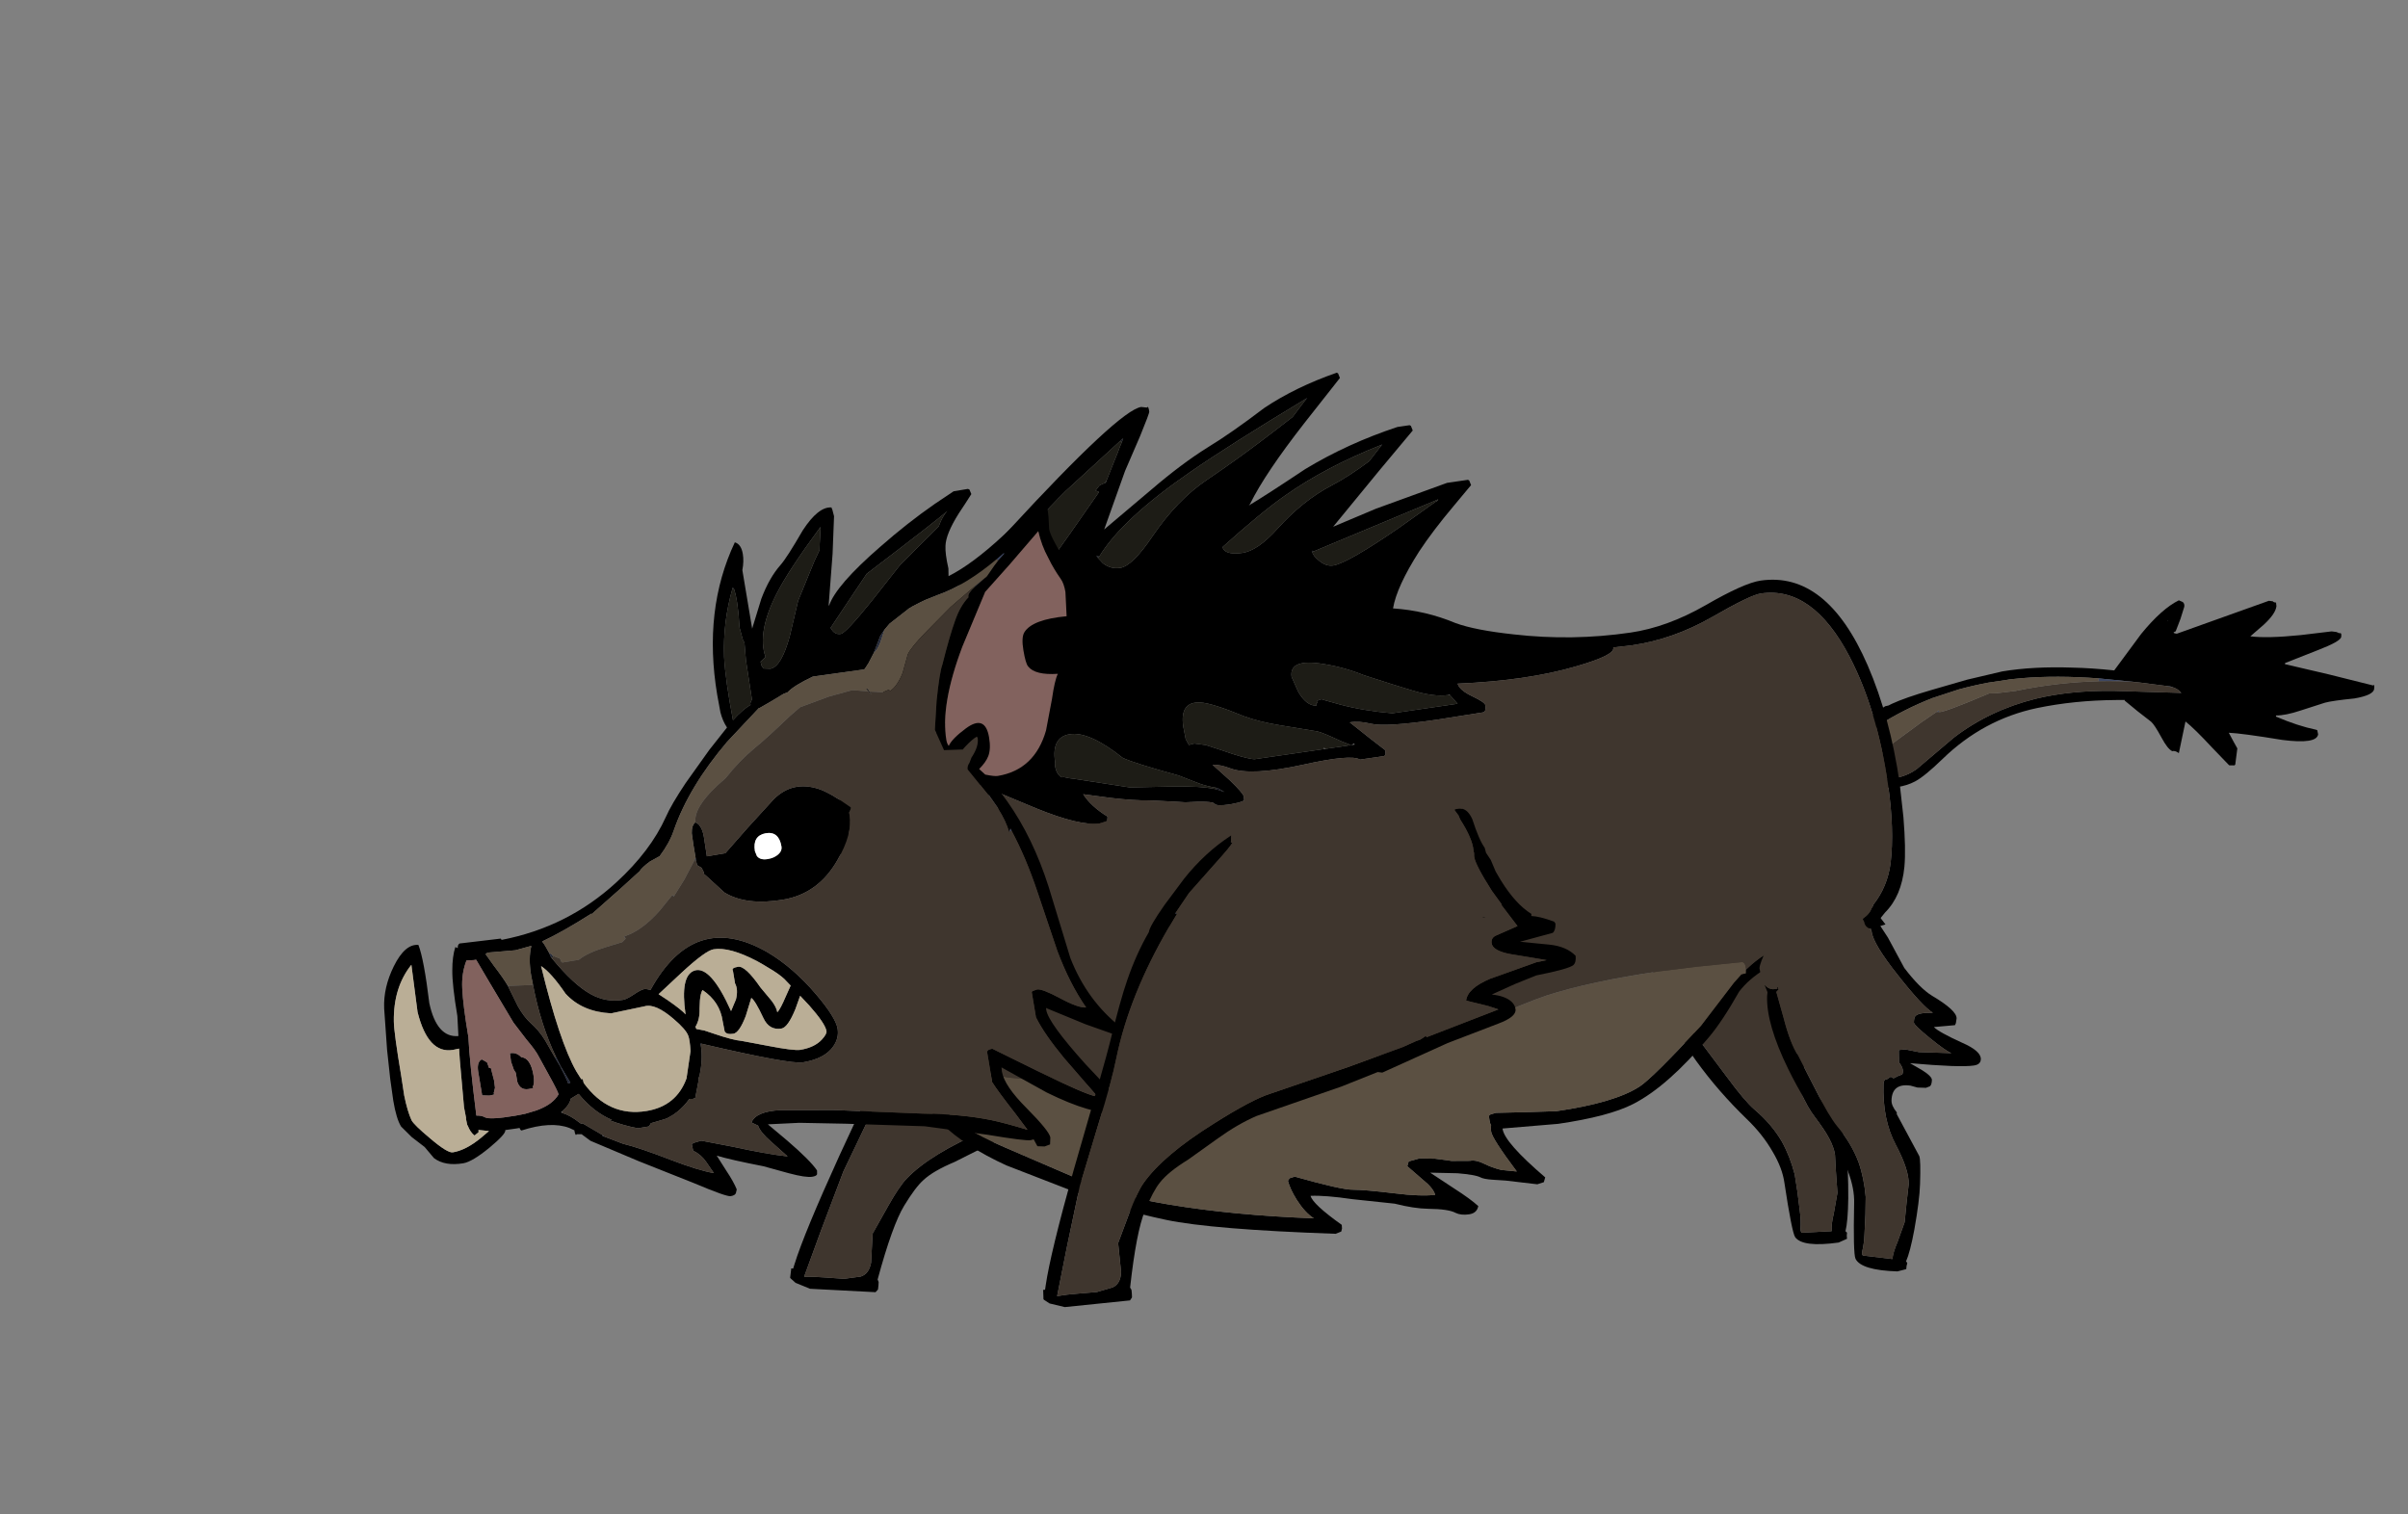 <?xml version="1.0" encoding="UTF-8" standalone="no"?>
<svg xmlns:ffdec="https://www.free-decompiler.com/flash" xmlns:xlink="http://www.w3.org/1999/xlink" ffdec:objectType="frame" height="266.5px" width="423.7px" xmlns="http://www.w3.org/2000/svg">
  <rect width="100%" height="100%" fill="#808080" stroke="none"/>
  <g transform="matrix(1.0, 0.0, 0.0, 1.0, 220.65, 223.5)">
    <use ffdec:characterId="527" height="71.7" transform="matrix(0.998, 0.052, -0.063, 1.212, -77.197, -83.8)" width="99.5" xlink:href="#shape0"/>
    <use ffdec:characterId="528" height="66.5" transform="matrix(0.99, -0.138, 0.138, 0.99, 67.949, -67.094)" width="39.5" xlink:href="#shape1"/>
    <use ffdec:characterId="529" height="92.4" transform="matrix(0.127, -0.987, 0.987, 0.127, 102.284, -85.955)" width="41.5" xlink:href="#shape2"/>
    <use ffdec:characterId="530" height="150.0" transform="matrix(1.021, -0.149, 0.144, 0.989, -84.066, -143.524)" width="181.5" xlink:href="#shape3"/>
    <use ffdec:characterId="528" height="66.5" transform="matrix(0.998, 0.032, -0.032, 0.998, 89.383, -66.966)" width="39.5" xlink:href="#shape1"/>
    <use ffdec:characterId="531" height="117.3" transform="matrix(0.985, -0.165, 0.165, 0.985, -166.364, -118.841)" width="133.6" xlink:href="#shape4"/>
    <use ffdec:characterId="527" height="71.7" transform="matrix(0.993, -0.102, 0.124, 1.206, -45.756, -79.59)" width="99.5" xlink:href="#shape0"/>
  </g>
  <defs>
    <g id="shape0" transform="matrix(1.0, 0.0, 0.0, 1.0, 42.55, 43.75)">
      <path d="M-1.25 -37.75 L-1.45 -36.7 -1.2 -36.6 Q-1.85 -35.9 -4.15 -34.2 L-9.7 -30.0 -12.4 -27.35 -12.55 -27.2 -12.2 -27.15 -13.65 -25.55 -13.9 -25.3 Q-22.0 -16.15 -25.4 -7.3 -26.7 -3.85 -29.65 1.8 L-34.15 10.7 -37.5 19.3 -40.1 26.25 Q-38.35 26.15 -36.4 26.2 L-33.05 26.25 -30.15 25.8 Q-28.7 25.35 -28.45 23.7 L-28.45 19.5 -25.95 15.35 Q-24.2 12.45 -22.95 11.25 -19.0 7.5 -9.6 3.7 -2.4 0.75 0.85 0.2 L15.0 -2.5 25.05 -4.6 27.45 -5.25 28.2 -5.4 29.25 -5.85 29.35 -5.65 42.45 -8.6 40.7 -9.25 36.95 -10.35 Q37.4 -12.1 41.55 -13.15 L49.95 -14.85 51.8 -15.0 45.6 -16.4 Q42.45 -17.15 42.45 -18.3 42.45 -19.05 43.35 -19.3 L47.3 -20.35 44.85 -23.65 44.9 -23.75 43.45 -25.8 Q40.95 -29.9 40.95 -31.05 L41.0 -31.6 40.95 -31.75 40.95 -31.95 Q40.95 -33.7 39.2 -36.55 L39.15 -36.65 38.95 -37.2 38.3 -38.1 Q39.1 -38.3 39.75 -38.1 40.75 -37.8 41.3 -36.45 42.1 -33.35 42.95 -32.15 L43.1 -31.4 43.8 -30.3 44.45 -28.55 45.2 -27.2 Q47.35 -23.55 49.95 -21.9 L49.9 -21.6 Q51.3 -21.45 53.8 -20.45 L54.0 -20.15 Q53.9 -19.15 53.35 -18.85 L47.45 -18.05 52.55 -17.2 Q55.5 -16.7 56.95 -15.2 56.95 -14.25 56.4 -13.9 55.55 -13.4 49.7 -12.95 L45.9 -12.05 42.45 -11.1 41.55 -10.85 Q43.85 -10.45 44.85 -9.55 45.45 -9.0 45.45 -8.35 45.45 -7.25 42.15 -6.55 L32.95 -4.5 20.95 -1.2 20.15 -1.35 13.55 0.2 -1.9 3.2 Q-5.35 4.1 -9.05 5.85 L-14.7 8.5 Q-18.35 9.95 -20.0 11.35 -21.35 12.45 -23.15 15.2 -25.05 18.1 -27.15 26.1 L-26.95 26.45 -26.95 26.9 -26.95 26.95 Q-26.95 27.65 -27.1 27.65 L-27.4 27.95 -38.95 27.95 -41.55 27.2 -42.45 26.6 -42.55 26.5 -42.45 25.35 -42.45 25.15 -42.2 25.15 -42.1 25.15 -41.9 24.5 Q-40.5 19.95 -35.0 8.45 -27.15 -7.5 -26.4 -9.3 -23.65 -15.65 -22.1 -18.35 -20.05 -22.0 -17.45 -24.95 -17.25 -25.75 -14.2 -28.65 L-10.35 -32.1 Q-6.2 -35.6 -1.35 -37.65 L-1.25 -37.75 M41.15 -22.1 L41.55 -22.2 41.95 -22.1 41.15 -22.1" fill="#000000" fill-rule="evenodd" stroke="none"/>
      <path d="M-1.25 -37.75 L-1.1 -38.1 Q0.45 -38.8 2.1 -39.95 L2.65 -40.35 2.75 -40.3 2.85 -40.45 Q5.85 -42.05 15.95 -43.2 L28.45 -43.75 Q34.15 -43.55 38.25 -39.45 L39.4 -38.55 39.75 -38.1 Q39.1 -38.3 38.3 -38.1 L38.95 -37.2 39.15 -36.65 39.2 -36.55 Q40.95 -33.7 40.95 -31.95 L40.95 -31.75 41.0 -31.6 40.95 -31.05 Q40.95 -29.9 43.45 -25.8 L44.9 -23.75 44.85 -23.65 47.3 -20.35 43.35 -19.3 Q42.45 -19.05 42.45 -18.3 42.45 -17.15 45.6 -16.4 L51.8 -15.0 49.95 -14.85 41.55 -13.15 Q37.4 -12.1 36.95 -10.35 L40.7 -9.25 42.45 -8.6 29.35 -5.65 29.25 -5.85 28.2 -5.4 27.45 -5.25 25.05 -4.6 15.0 -2.5 0.85 0.2 Q-2.4 0.75 -9.6 3.7 -19.0 7.5 -22.95 11.25 -24.2 12.45 -25.95 15.35 L-28.45 19.5 -28.45 23.7 Q-28.7 25.35 -30.15 25.8 L-33.05 26.25 -36.4 26.2 Q-38.35 26.15 -40.1 26.25 L-37.5 19.3 -34.15 10.7 -29.65 1.8 Q-26.7 -3.85 -25.4 -7.3 -22.0 -16.15 -13.9 -25.3 L-13.65 -25.55 -12.2 -27.15 -12.4 -27.35 -9.7 -30.0 -4.15 -34.2 Q-1.85 -35.9 -1.2 -36.6 L-1.45 -36.7 -1.25 -37.75 M41.15 -22.1 L41.95 -22.1 41.55 -22.2 41.15 -22.1" fill="#3f362e" fill-rule="evenodd" stroke="none"/>
      <path d="M-12.4 -27.35 L-12.2 -27.15 -12.55 -27.2 -12.4 -27.35" fill="#242939" fill-rule="evenodd" stroke="none"/>
    </g>
    <g id="shape1" transform="matrix(1.0, 0.0, 0.0, 1.0, 20.0, 34.0)">
      <path d="M-0.55 -31.45 L0.2 -30.7 0.35 -30.5 1.95 -28.55 1.05 -28.25 2.45 -26.25 5.5 -21.0 Q8.35 -17.5 10.55 -16.25 15.0 -13.8 15.0 -12.4 L14.9 -11.55 14.75 -11.2 11.05 -10.75 Q11.9 -9.9 16.1 -8.15 19.5 -6.8 19.5 -5.35 19.5 -4.4 18.3 -4.2 15.95 -3.75 7.05 -4.25 L9.2 -3.1 Q11.0 -2.05 11.0 -1.4 11.0 -0.6 10.7 -0.3 L10.0 0.0 8.5 0.0 7.25 -0.3 Q4.0 -0.65 4.0 2.4 4.0 3.35 5.0 4.5 L5.0 4.8 9.2 12.05 Q9.5 12.65 9.5 17.0 9.5 19.9 8.75 25.05 8.15 29.0 7.45 30.75 L7.55 30.75 7.7 31.0 Q7.55 31.45 7.55 32.05 L6.0 32.5 Q-0.4 32.5 -1.45 30.5 -1.9 29.55 -2.0 20.75 -2.0 18.15 -3.3 15.05 -4.6 11.8 -7.0 8.75 -11.3 3.25 -14.4 -2.6 -18.5 -10.35 -18.5 -15.25 L-18.45 -15.95 -18.95 -17.1 -18.95 -17.2 Q-18.35 -16.5 -17.5 -16.5 L-16.7 -16.6 -16.8 -16.75 -16.75 -17.0 -16.5 -16.5 -16.9 -16.05 -15.45 -11.45 Q-14.2 -7.15 -12.7 -4.95 L-9.35 1.1 Q-7.0 5.45 -5.45 7.25 -2.8 10.2 -1.45 13.5 -0.4 16.2 0.0 19.55 L0.05 22.65 0.0 26.0 Q0.0 27.7 -0.3 29.15 -0.4 29.85 -0.1 29.9 L5.05 30.35 Q5.15 29.1 5.85 27.35 L7.0 23.8 7.25 20.1 7.5 17.1 Q7.5 14.55 5.0 10.2 2.5 5.85 2.5 -0.4 2.5 -1.1 2.85 -1.25 L3.1 -1.3 3.8 -1.8 3.85 -1.65 4.25 -1.5 5.25 -2.05 5.25 -2.0 5.75 -2.25 Q6.1 -3.05 5.25 -4.15 L5.1 -4.35 5.0 -6.5 6.15 -6.65 8.55 -6.25 14.3 -6.25 Q13.35 -6.55 10.45 -8.75 7.5 -11.0 7.5 -11.45 7.5 -12.35 7.75 -12.6 8.35 -13.25 10.8 -13.25 8.95 -14.3 4.45 -19.65 -0.1 -25.0 -0.45 -27.2 L-0.5 -27.4 -0.5 -27.6 -0.6 -27.65 Q-1.65 -27.95 -1.8 -28.85 L-2.1 -29.4 -2.0 -29.5 Q-0.8 -30.4 -0.55 -31.45" fill="#000000" fill-rule="evenodd" stroke="none"/>
      <path d="M-18.95 -17.2 L-19.55 -18.25 -20.0 -20.1 Q-20.0 -21.05 -18.65 -23.95 -17.4 -26.6 -16.55 -27.75 L-15.75 -29.35 Q-15.2 -30.65 -14.0 -31.85 -13.0 -32.75 -11.2 -33.05 L-9.05 -33.25 -4.25 -34.0 -0.55 -33.75 -0.5 -32.05 -0.55 -31.45 Q-0.8 -30.4 -2.0 -29.5 L-2.1 -29.4 -1.8 -28.85 Q-1.65 -27.95 -0.6 -27.65 L-0.5 -27.6 -0.5 -27.4 -0.55 -27.35 -0.5 -27.2 -0.45 -27.2 Q-0.1 -25.0 4.45 -19.65 8.95 -14.3 10.8 -13.25 8.35 -13.25 7.75 -12.6 7.5 -12.35 7.5 -11.45 7.5 -11.0 10.45 -8.75 13.35 -6.55 14.3 -6.25 L8.55 -6.25 6.15 -6.65 5.0 -6.5 5.1 -4.35 5.25 -4.15 Q6.1 -3.05 5.75 -2.25 L5.25 -2.0 5.25 -2.05 4.25 -1.5 3.85 -1.65 3.8 -1.8 3.1 -1.3 2.85 -1.25 Q2.5 -1.1 2.5 -0.4 2.5 5.85 5.0 10.2 7.5 14.55 7.5 17.1 L7.25 20.1 7.0 23.8 5.85 27.35 Q5.15 29.1 5.05 30.35 L-0.1 29.9 Q-0.4 29.85 -0.3 29.15 0.0 27.7 0.0 26.0 L0.05 22.65 0.0 19.55 Q-0.4 16.2 -1.45 13.5 -2.8 10.2 -5.45 7.25 -7.0 5.45 -9.35 1.1 L-12.7 -4.95 Q-14.2 -7.15 -15.45 -11.45 L-16.9 -16.05 -16.5 -16.5 -16.75 -17.0 -16.8 -16.75 -16.7 -16.6 -17.5 -16.5 Q-18.35 -16.5 -18.95 -17.2" fill="#3f362e" fill-rule="evenodd" stroke="none"/>
    </g>
    <g id="shape2" transform="matrix(1.0, 0.0, 0.0, 1.0, 26.55, 49.9)">
      <path d="M-2.5 -6.05 Q-2.9 -13.5 -4.2 -19.55 L-4.7 -21.7 -4.8 -22.0 -5.75 -25.35 Q-6.6 -27.95 -7.6 -30.35 L-9.7 -34.75 Q-12.3 -39.5 -15.75 -43.65 L-17.55 -45.45 Q-19.5 -47.45 -21.9 -47.45 -24.5 -47.45 -24.95 -45.05 -25.25 -43.85 -24.95 -42.5 -24.95 -38.45 -22.5 -35.9 L-16.15 -30.1 Q-10.55 -24.45 -7.5 -16.65 -5.25 -10.8 -4.35 -3.15 L-3.2 8.6 -3.2 8.65 -3.2 8.8 -3.05 8.6 Q-2.55 8.05 -2.4 7.2 L-2.4 7.3 -2.3 6.7 -2.3 6.4 -2.3 6.3 -2.3 6.2 -2.3 5.75 -2.3 1.1 -2.3 0.9 -2.5 -6.05 M-14.7 -45.6 L-13.25 -44.0 -13.0 -43.8 -12.2 -42.85 -12.0 -42.3 -11.6 -41.7 Q-10.25 -39.55 -8.35 -35.2 L-5.7 -29.1 -3.45 -23.1 Q-1.85 -17.8 -1.2 -10.85 -0.85 -7.65 -0.75 -3.5 L6.25 0.4 Q11.15 3.45 13.0 6.25 L12.8 6.95 Q12.6 7.35 12.0 7.35 L9.75 6.95 7.5 6.4 7.3 6.1 Q7.1 5.9 7.1 6.65 L14.95 22.05 14.95 22.75 Q14.8 22.9 14.8 23.1 L14.8 23.35 14.15 23.5 Q12.8 23.5 10.65 21.7 L8.3 19.6 Q8.3 22.6 9.65 28.4 L11.0 33.75 11.0 34.6 10.85 35.15 10.9 35.35 Q10.85 35.55 10.25 35.55 9.45 35.55 7.4 31.75 L4.4 26.3 4.2 26.3 3.4 34.15 2.45 42.25 Q2.8 42.5 1.85 42.5 0.75 42.5 -0.25 39.25 -1.15 35.4 -1.65 34.2 L-3.6 30.05 Q-4.8 27.55 -5.0 25.9 L-5.2 25.9 Q-6.35 29.95 -6.6 33.25 L-6.65 33.45 -7.35 33.7 Q-9.15 33.7 -9.15 27.55 -8.9 20.25 -9.1 18.0 L-10.5 19.0 -11.65 19.85 -14.55 19.85 -14.7 19.7 -14.8 18.8 -12.15 15.5 Q-9.15 11.9 -8.1 10.15 L-13.8 9.7 Q-13.4 9.0 -13.6 8.5 -13.35 7.65 -11.45 6.3 -9.3 4.75 -8.9 4.1 L-7.4 1.55 -5.8 -1.0 -5.7 -0.95 -5.9 -2.5 Q-6.9 -9.85 -9.1 -16.2 -12.3 -25.35 -20.15 -31.6 -23.6 -34.35 -24.7 -35.9 -26.55 -38.5 -26.55 -42.55 -26.55 -49.2 -22.4 -49.85 -19.95 -50.25 -17.75 -48.35 L-14.7 -45.6 M9.2 4.75 L9.1 4.8 9.3 4.8 9.2 4.75" fill="#000000" fill-rule="evenodd" stroke="none"/>
      <path d="M-11.75 -33.4 L-12.0 -33.25 -12.0 -33.65 -11.75 -33.4 M-3.0 -6.0 L-2.5 -6.05 -2.3 0.9 Q-2.45 -2.4 -3.0 -6.0 M-2.3 5.75 L-2.3 6.2 -2.3 6.3 -2.3 6.4 -2.3 6.7 -2.4 7.3 -2.4 7.2 -2.3 5.75" fill="#3e4762" fill-rule="evenodd" stroke="none"/>
      <path d="M-12.15 -33.85 L-12.05 -33.75 -11.2 -32.8 -11.75 -33.4 -12.0 -33.65 -12.0 -33.25 -12.05 -33.7 -12.15 -33.85 M-3.2 8.65 L-3.2 8.6 -3.05 8.6 -3.2 8.65" fill="#242939" fill-rule="evenodd" stroke="none"/>
      <path d="M-24.95 -45.05 Q-21.55 -43.4 -18.35 -40.5 L-14.25 -36.2 -12.15 -33.85 -12.05 -33.7 -12.0 -33.25 Q-12.0 -32.45 -7.6 -24.9 L-7.45 -23.9 -7.4 -23.6 -6.55 -20.25 -6.5 -20.15 Q-4.1 -13.1 -3.0 -6.0 -2.45 -2.4 -2.3 0.9 L-2.3 1.1 -2.3 5.75 -2.4 7.2 Q-2.55 8.05 -3.05 8.6 L-3.2 8.6 -4.35 -3.15 Q-5.25 -10.8 -7.5 -16.65 -10.55 -24.45 -16.15 -30.1 L-22.5 -35.9 Q-24.95 -38.45 -24.95 -42.5 -25.25 -43.85 -24.95 -45.05" fill="#3f362e" fill-rule="evenodd" stroke="none"/>
      <path d="M-24.95 -45.05 Q-24.5 -47.45 -21.9 -47.45 -19.5 -47.45 -17.55 -45.45 L-15.75 -43.65 Q-12.3 -39.5 -9.7 -34.75 L-7.6 -30.35 Q-6.6 -27.95 -5.75 -25.35 L-4.8 -22.0 -4.7 -21.7 -4.2 -19.55 Q-2.9 -13.5 -2.5 -6.05 L-3.0 -6.0 Q-4.1 -13.1 -6.5 -20.15 L-6.55 -20.25 -7.4 -23.6 -7.45 -23.9 -7.6 -24.9 Q-12.0 -32.45 -12.0 -33.25 L-11.75 -33.4 -11.2 -32.8 -12.05 -33.75 -12.15 -33.85 -14.25 -36.2 -18.35 -40.5 Q-21.55 -43.4 -24.95 -45.05" fill="#5b5042" fill-rule="evenodd" stroke="none"/>
    </g>
    <g id="shape3" transform="matrix(1.0, 0.0, 0.0, 1.0, 95.5, 78.0)">
      <path d="M1.3 -77.85 L1.5 -77.0 -5.6 -70.05 Q-13.45 -62.3 -16.75 -57.35 L-17.0 -57.1 Q-14.05 -58.35 -6.6 -62.0 1.2 -65.4 10.0 -67.0 L12.1 -67.0 12.3 -66.85 12.5 -66.0 5.9 -59.9 -3.3 -51.25 4.35 -53.3 17.0 -56.0 20.6 -56.0 20.8 -55.85 21.0 -55.0 17.6 -51.85 Q13.45 -48.05 10.6 -44.75 5.95 -39.2 4.8 -35.5 10.25 -34.3 15.0 -31.35 18.15 -29.6 24.55 -27.9 34.25 -25.25 44.25 -25.25 50.6 -25.25 57.6 -28.1 64.65 -31.0 67.5 -31.0 78.9 -31.0 83.5 -13.5 86.0 -3.95 86.0 7.8 L85.8 13.85 Q85.45 19.5 84.75 22.5 83.55 27.55 80.35 30.0 78.6 31.8 76.95 32.55 74.3 33.75 65.5 35.0 57.75 36.1 53.8 40.05 50.15 44.9 47.5 47.3 39.4 54.75 33.15 56.95 28.75 58.5 20.0 58.5 L10.5 57.9 10.5 58.0 Q10.5 60.4 16.5 67.5 L16.15 68.3 15.0 68.5 9.75 67.05 7.7 66.6 Q6.05 66.25 5.5 65.8 4.7 65.25 1.8 64.55 L-2.8 63.75 0.95 67.2 Q3.35 69.35 4.5 70.8 4.1 72.0 2.75 72.0 1.35 72.0 0.5 71.4 -0.6 70.55 -4.0 70.0 -6.4 69.6 -9.55 68.25 L-16.55 66.4 Q-21.1 65.0 -23.55 64.75 -23.4 66.25 -19.0 70.6 L-19.05 71.25 -19.25 71.75 -20.25 72.0 Q-41.05 68.1 -48.55 65.25 -53.0 63.55 -56.1 62.0 L-62.5 58.5 -74.15 51.7 Q-80.65 47.35 -84.05 42.75 -86.9 38.8 -89.15 33.05 -90.75 29.1 -92.5 22.8 -93.1 20.5 -94.3 12.5 -95.5 4.6 -95.5 2.9 L-95.0 -0.65 Q-94.5 -3.75 -94.5 -5.25 -94.5 -9.4 -94.0 -13.1 -93.3 -17.6 -91.3 -21.0 L-89.25 -25.25 Q-88.35 -26.75 -87.4 -27.2 -85.35 -31.6 -83.95 -32.7 -80.1 -40.55 -58.0 -59.0 -36.5 -77.0 -32.75 -77.0 L-31.8 -76.75 -31.65 -76.85 Q-31.5 -76.8 -31.5 -76.0 -31.5 -75.7 -33.65 -71.95 L-37.05 -66.25 -42.0 -56.6 -33.05 -62.35 Q-27.3 -66.1 -22.55 -68.25 -18.2 -70.15 -12.0 -73.7 -6.2 -76.55 1.1 -78.0 L1.3 -77.85 M6.75 -64.1 L7.0 -64.35 6.7 -64.25 Q-3.1 -61.85 -10.65 -57.9 -15.0 -55.65 -22.5 -50.5 L-22.3 -50.0 Q-21.65 -49.0 -19.25 -49.0 -16.6 -49.0 -12.7 -52.35 -7.75 -56.6 -2.5 -58.5 0.55 -59.6 4.4 -61.75 L6.75 -64.1 M15.1 -53.35 L-7.0 -47.5 -7.5 -47.6 -7.45 -47.4 Q-7.4 -46.7 -6.55 -45.75 -5.5 -44.5 -4.25 -44.5 -1.8 -44.5 8.0 -49.5 L14.8 -53.1 14.75 -53.0 15.05 -53.25 15.1 -53.35 M12.25 -19.0 L12.2 -19.1 12.0 -19.0 Q9.45 -19.0 5.75 -20.85 3.55 -21.9 -1.75 -24.6 -4.9 -26.5 -8.35 -27.6 -14.0 -29.45 -14.0 -26.15 L-13.25 -23.4 Q-12.2 -20.7 -10.5 -20.5 L-10.45 -20.95 Q-10.35 -20.85 -10.3 -21.0 -10.15 -21.1 -10.25 -21.35 L-9.5 -21.5 -9.2 -21.35 -9.0 -21.25 -6.5 -20.1 Q-2.65 -18.4 2.1 -17.25 L13.35 -17.25 12.25 -19.0 M55.65 36.3 Q58.95 33.85 62.35 33.25 L76.25 30.65 Q77.6 30.2 78.6 28.3 81.4 25.55 82.5 21.55 84.0 15.8 84.0 7.65 84.0 -5.55 80.65 -15.5 76.15 -28.75 67.25 -28.75 65.4 -28.75 58.35 -25.85 51.3 -23.0 44.25 -23.0 L41.0 -23.1 41.0 -23.0 Q41.0 -21.7 34.25 -20.75 25.75 -19.5 13.85 -20.75 14.0 -19.55 16.05 -18.15 18.0 -16.8 18.0 -16.3 18.0 -15.2 17.5 -15.1 L9.5 -15.0 Q0.65 -15.0 -1.7 -15.95 -3.75 -16.8 -5.3 -16.75 L-2.2 -13.35 0.0 -11.0 -0.05 -10.25 -0.3 -10.0 -4.5 -10.0 Q-5.8 -11.2 -14.3 -10.55 -23.25 -9.9 -26.55 -11.75 -28.2 -12.7 -29.5 -12.85 L-27.0 -9.75 Q-25.0 -7.1 -25.0 -6.5 L-25.05 -5.8 -25.3 -5.75 -25.95 -5.6 -27.5 -5.5 Q-29.9 -5.5 -30.1 -6.0 -30.4 -6.6 -35.0 -7.0 L-37.1 -7.45 -41.05 -8.25 Q-43.65 -8.6 -47.45 -9.65 L-52.05 -11.0 Q-51.05 -8.7 -48.5 -6.5 -48.55 -5.9 -48.8 -5.7 L-50.0 -5.5 Q-53.35 -5.5 -60.35 -9.75 L-69.0 -15.1 Q-71.15 -16.1 -73.1 -17.55 L-76.75 -20.35 Q-77.55 -21.0 -81.6 -22.9 L-85.95 -25.0 -86.05 -25.0 -88.75 -20.35 Q-92.15 -14.8 -92.5 -11.5 L-92.6 -7.9 -92.5 -4.0 Q-92.5 -2.75 -93.0 -0.2 L-93.5 2.85 Q-93.5 4.25 -90.5 21.5 -89.85 24.95 -87.6 30.55 L-83.5 39.8 Q-81.55 43.75 -74.0 48.5 L-61.8 56.25 Q-57.8 59.3 -47.55 62.7 -36.95 66.2 -23.55 68.75 -24.9 67.55 -25.95 65.15 -26.85 63.05 -27.0 61.55 L-26.65 61.15 -25.75 61.0 Q-18.15 64.5 -16.3 64.75 -14.3 65.05 -9.3 66.45 -5.1 67.65 -2.5 67.75 -2.65 66.5 -4.2 64.8 L-6.5 62.05 -6.15 61.25 -4.25 61.0 -1.6 61.45 1.1 62.25 4.2 62.7 Q5.25 62.65 6.5 63.55 7.75 64.45 9.3 65.1 L11.85 65.75 Q8.5 59.4 8.5 58.15 8.5 57.55 8.65 57.05 8.5 56.7 8.5 56.15 L8.5 55.45 8.6 55.25 8.8 55.15 9.75 55.0 14.9 55.65 20.0 56.25 Q30.15 56.25 34.7 54.05 37.15 52.85 46.5 45.05 L53.1 38.4 54.6 37.1 55.35 37.05 55.45 36.45 55.65 36.3 M-37.15 -71.6 L-47.6 -64.25 -49.1 -63.1 -49.15 -63.05 -61.0 -53.55 Q-74.7 -42.0 -82.55 -32.55 L-82.5 -32.0 -83.45 -30.45 -84.55 -28.25 -84.55 -28.0 -83.85 -28.2 Q-84.6 -27.6 -84.95 -26.7 -82.3 -26.5 -81.55 -25.85 L-81.45 -25.75 Q-80.35 -24.9 -78.55 -24.05 L-77.8 -23.75 -78.05 -24.2 Q-73.6 -25.45 -65.45 -35.5 -60.75 -41.3 -56.5 -47.6 -50.25 -54.05 -44.95 -59.95 L-41.95 -63.25 -42.5 -63.6 -41.7 -64.4 -40.7 -64.7 -40.6 -64.7 -40.35 -65.15 -38.45 -68.55 -37.85 -69.6 -37.35 -70.55 -36.85 -71.4 -36.55 -72.0 -37.15 -71.6 M-43.8 -51.85 L-43.05 -50.75 Q-41.9 -49.5 -40.25 -49.5 -38.15 -49.5 -34.05 -54.15 -28.95 -59.9 -23.5 -62.6 -17.25 -65.7 -10.55 -69.6 L-7.45 -71.4 -4.8 -74.1 -4.5 -74.35 -4.85 -74.2 Q-19.0 -68.05 -26.1 -64.4 -38.75 -57.95 -43.5 -52.0 L-43.75 -52.1 -43.95 -52.25 -43.8 -51.85 M-29.45 -8.75 Q-31.0 -9.25 -32.25 -9.95 L-35.5 -11.85 Q-42.8 -15.15 -44.5 -16.35 -49.5 -21.85 -52.85 -21.8 -56.0 -21.75 -56.0 -17.4 -56.2 -16.6 -56.0 -15.75 -55.8 -14.95 -55.3 -14.5 L-55.1 -14.5 -55.0 -14.5 -54.8 -14.45 -54.15 -14.2 -53.5 -14.0 -53.45 -14.0 -44.0 -11.0 -37.75 -10.2 -36.65 -10.05 Q-32.0 -9.45 -29.5 -8.5 L-28.15 -7.8 -29.2 -8.65 -29.45 -8.75 M-10.0 -12.75 L-5.65 -12.75 -7.25 -13.7 Q-10.1 -15.65 -11.0 -16.0 L-17.1 -18.0 Q-20.6 -19.15 -23.0 -20.5 -28.05 -23.6 -30.0 -24.0 -33.5 -24.75 -33.5 -20.25 L-33.4 -18.0 -33.0 -16.9 -32.25 -17.0 -32.15 -17.0 -32.0 -17.0 -30.15 -16.45 -27.6 -15.15 Q-23.85 -13.1 -22.3 -12.75 L-10.3 -12.75 -10.0 -12.75 M-5.65 -12.75 L-5.0 -12.75 -5.1 -12.95 -5.65 -12.75" fill="#000000" fill-rule="evenodd" stroke="none"/>
      <path d="M6.75 -64.1 L6.7 -64.25 7.0 -64.35 6.75 -64.1 M15.05 -53.25 L15.1 -53.35 15.05 -53.25 M-7.0 -47.5 L-7.45 -47.4 -7.5 -47.6 -7.0 -47.5 M-36.85 -71.4 L-37.15 -71.6 -36.55 -72.0 -36.85 -71.4 M-43.8 -51.85 L-43.95 -52.25 -43.75 -52.1 -43.5 -52.0 -43.8 -51.85 M-4.85 -74.2 L-4.5 -74.35 -4.8 -74.1 -4.85 -74.2 M-29.45 -8.75 L-29.2 -8.65 -28.15 -7.8 -29.5 -8.5 -29.45 -8.75" fill="#11131a" fill-rule="evenodd" stroke="none"/>
      <path d="M55.5 36.3 L55.65 36.3 55.45 36.45 55.5 36.3" fill="#242939" fill-rule="evenodd" stroke="none"/>
      <path d="M6.7 -64.25 L6.75 -64.1 4.4 -61.75 Q0.55 -59.6 -2.5 -58.5 -7.75 -56.6 -12.7 -52.35 -16.6 -49.0 -19.25 -49.0 -21.65 -49.0 -22.3 -50.0 L-22.5 -50.5 Q-15.0 -55.65 -10.65 -57.9 -3.1 -61.85 6.7 -64.25 M15.05 -53.25 L14.8 -53.1 8.0 -49.5 Q-1.8 -44.5 -4.25 -44.5 -5.5 -44.5 -6.55 -45.75 -7.4 -46.7 -7.45 -47.4 L-7.0 -47.5 15.1 -53.35 15.05 -53.25 M12.0 -19.0 L12.25 -19.0 13.35 -17.25 2.1 -17.25 Q-2.65 -18.4 -6.5 -20.1 L-9.0 -21.25 -9.2 -21.35 -9.5 -21.5 -10.25 -21.35 Q-10.15 -21.1 -10.3 -21.0 -10.35 -20.85 -10.45 -20.95 L-10.5 -20.5 Q-12.2 -20.7 -13.25 -23.4 L-14.0 -26.15 Q-14.0 -29.45 -8.35 -27.6 -4.9 -26.5 -1.75 -24.6 3.55 -21.9 5.75 -20.85 9.45 -19.0 12.0 -19.0 M-81.55 -25.85 Q-82.3 -26.5 -84.95 -26.7 -84.6 -27.6 -83.85 -28.2 L-84.55 -28.0 -84.55 -28.25 -83.45 -30.45 -82.5 -32.0 -82.55 -32.55 Q-74.7 -42.0 -61.0 -53.55 L-49.15 -63.05 -49.1 -63.1 -47.6 -64.25 -37.15 -71.6 -36.85 -71.4 -37.35 -70.55 -37.85 -69.6 -38.45 -68.55 -40.35 -65.15 -40.7 -64.7 -41.7 -64.4 -42.5 -63.6 -41.95 -63.25 -44.95 -59.95 Q-50.25 -54.05 -56.5 -47.6 -60.75 -41.3 -65.45 -35.5 -73.6 -25.45 -78.05 -24.2 L-78.55 -24.05 Q-80.35 -24.9 -81.45 -25.75 L-81.5 -25.9 -81.55 -25.85 M-4.8 -74.1 L-7.45 -71.4 -10.55 -69.6 Q-17.25 -65.7 -23.5 -62.6 -28.95 -59.9 -34.05 -54.15 -38.15 -49.5 -40.25 -49.5 -41.9 -49.5 -43.05 -50.75 L-43.8 -51.85 -43.5 -52.0 Q-38.75 -57.95 -26.1 -64.4 -19.0 -68.05 -4.85 -74.2 L-4.8 -74.1 M-29.5 -8.5 Q-32.0 -9.45 -36.65 -10.05 L-37.75 -10.2 -44.0 -11.0 -53.45 -14.0 -53.5 -14.0 -54.15 -14.2 -54.8 -14.45 -55.0 -14.5 -55.1 -14.5 -55.3 -14.5 Q-55.8 -14.95 -56.0 -15.75 -56.2 -16.6 -56.0 -17.4 -56.0 -21.75 -52.85 -21.8 -49.5 -21.85 -44.5 -16.35 -42.8 -15.15 -35.5 -11.85 L-32.25 -9.95 Q-31.0 -9.25 -29.45 -8.75 L-29.5 -8.5 M-10.3 -12.75 L-22.3 -12.75 Q-23.85 -13.1 -27.6 -15.15 L-30.15 -16.45 -32.0 -17.0 -32.15 -17.0 -32.25 -17.0 -33.0 -16.9 -33.4 -18.0 -33.5 -20.25 Q-33.5 -24.75 -30.0 -24.0 -28.05 -23.6 -23.0 -20.5 -20.6 -19.15 -17.1 -18.0 L-11.0 -16.0 Q-10.1 -15.65 -7.25 -13.7 L-5.65 -12.75 -10.0 -12.75 -10.3 -13.0 -10.3 -12.75" fill="#1d1c16" fill-rule="evenodd" stroke="none"/>
      <path d="M55.5 36.1 L55.65 36.3 55.5 36.3 55.5 36.1" fill="#221f1c" fill-rule="evenodd" stroke="none"/>
      <path d="M-87.6 30.55 L-87.5 30.5 Q-87.5 28.95 -81.0 32.1 -72.6 36.25 -71.5 36.5 L-65.1 38.05 -55.0 40.5 -45.8 42.6 -32.65 43.25 Q-6.1 43.25 9.25 38.9 17.65 36.5 21.2 35.85 29.0 34.5 40.75 34.5 L47.25 34.65 55.1 35.0 55.3 35.2 Q55.5 35.35 55.5 36.1 L55.5 36.3 55.45 36.45 55.35 37.05 54.6 37.1 53.1 38.4 46.5 45.05 Q37.15 52.85 34.7 54.05 30.15 56.25 20.0 56.25 L14.9 55.65 9.75 55.0 8.8 55.15 8.6 55.25 8.5 55.45 8.5 56.15 Q8.5 56.7 8.65 57.05 8.5 57.55 8.5 58.15 8.5 59.4 11.85 65.75 L9.3 65.1 Q7.75 64.45 6.5 63.55 5.25 62.65 4.2 62.7 L1.1 62.25 -1.6 61.45 -4.25 61.0 -6.15 61.25 -6.5 62.05 -4.2 64.8 Q-2.65 66.5 -2.5 67.75 -5.1 67.65 -9.3 66.45 -14.3 65.05 -16.3 64.75 -18.15 64.5 -25.75 61.0 L-26.65 61.15 -27.0 61.55 Q-26.85 63.05 -25.95 65.15 -24.9 67.55 -23.55 68.75 -36.95 66.2 -47.55 62.7 -57.8 59.3 -61.8 56.25 L-74.0 48.5 Q-81.55 43.75 -83.5 39.8 L-87.6 30.55" fill="#5b5042" fill-rule="evenodd" stroke="none"/>
      <path d="M-87.6 30.55 Q-89.85 24.95 -90.5 21.5 -93.5 4.25 -93.5 2.85 L-93.0 -0.2 Q-92.5 -2.75 -92.5 -4.0 L-92.6 -7.9 -92.5 -11.5 Q-92.15 -14.8 -88.75 -20.35 L-86.05 -25.0 -85.95 -25.0 -81.6 -22.9 Q-77.55 -21.0 -76.75 -20.35 L-73.1 -17.55 Q-71.15 -16.1 -69.0 -15.1 L-60.35 -9.75 Q-53.35 -5.5 -50.0 -5.5 L-48.8 -5.7 Q-48.55 -5.9 -48.5 -6.5 -51.05 -8.7 -52.05 -11.0 L-47.45 -9.65 Q-43.65 -8.6 -41.05 -8.25 L-37.1 -7.45 -35.0 -7.0 Q-30.4 -6.6 -30.1 -6.0 -29.9 -5.5 -27.5 -5.5 L-25.95 -5.6 -25.3 -5.75 -25.05 -5.8 -25.0 -6.5 Q-25.0 -7.1 -27.0 -9.75 L-29.5 -12.85 Q-28.2 -12.7 -26.55 -11.75 -23.25 -9.9 -14.3 -10.55 -5.8 -11.2 -4.5 -10.0 L-0.3 -10.0 -0.05 -10.25 0.0 -11.0 -2.2 -13.35 -5.3 -16.75 Q-3.75 -16.8 -1.7 -15.95 0.65 -15.0 9.5 -15.0 L17.5 -15.1 Q18.0 -15.2 18.0 -16.3 18.0 -16.8 16.05 -18.15 14.0 -19.55 13.85 -20.75 25.75 -19.5 34.25 -20.75 41.0 -21.7 41.0 -23.0 L41.0 -23.1 44.25 -23.0 Q51.3 -23.0 58.35 -25.85 65.4 -28.75 67.25 -28.75 76.15 -28.75 80.65 -15.5 84.0 -5.55 84.0 7.65 84.0 15.8 82.5 21.55 81.4 25.55 78.6 28.3 77.6 30.2 76.25 30.65 L62.35 33.25 Q58.95 33.85 55.65 36.3 L55.5 36.1 Q55.5 35.35 55.3 35.2 L55.1 35.0 47.25 34.65 40.75 34.5 Q29.0 34.5 21.2 35.85 17.65 36.5 9.25 38.9 -6.1 43.25 -32.65 43.25 L-45.8 42.6 -55.0 40.5 -65.1 38.05 -71.5 36.5 Q-72.6 36.25 -81.0 32.1 -87.5 28.95 -87.5 30.5 L-87.6 30.55" fill="#3f362e" fill-rule="evenodd" stroke="none"/>
    </g>
    <g id="shape4" transform="matrix(1.0, 0.0, 0.0, 1.0, 66.8, 58.65)">
      <path d="M44.7 -52.2 Q45.55 -53.75 46.6 -54.6 45.05 -53.55 30.8 -46.05 L26.7 -41.7 22.95 -37.7 23.05 -37.45 Q23.5 -36.35 24.55 -36.35 25.45 -36.35 30.85 -41.15 L36.85 -46.6 44.7 -52.2 M50.85 -57.85 L51.1 -57.7 51.3 -56.85 49.9 -55.3 48.55 -53.85 Q45.7 -50.65 45.3 -48.6 45.0 -47.25 45.15 -44.6 L44.95 -43.25 Q49.45 -44.65 55.6 -48.7 61.35 -52.55 63.55 -53.0 L64.1 -53.1 64.15 -52.9 64.05 -50.7 63.8 -48.5 Q63.8 -47.25 65.3 -43.5 66.8 -39.75 66.8 -37.05 L66.7 -33.45 Q66.3 -30.95 64.8 -29.85 64.55 -29.95 64.4 -30.4 64.25 -30.8 63.55 -30.8 58.75 -30.8 57.8 -29.55 L57.8 -28.05 57.75 -26.5 Q57.75 -25.9 58.3 -25.8 L63.15 -24.85 Q63.8 -24.65 63.8 -24.25 63.8 -22.7 59.8 -13.55 58.65 -11.05 56.45 -8.8 52.6 -4.85 47.8 -4.85 L47.3 -4.85 47.9 -3.8 48.6 -2.4 Q52.0 4.65 53.3 13.65 L55.0 26.65 Q56.65 34.55 61.8 40.2 L61.45 40.85 60.3 41.15 55.7 38.6 49.35 34.65 49.35 34.35 49.3 35.0 Q49.3 37.3 54.55 45.55 L59.8 53.4 59.6 54.4 58.05 54.65 Q54.4 54.65 47.0 49.35 L39.85 43.65 39.8 44.4 Q39.8 46.95 43.05 51.5 46.3 56.1 46.3 57.25 L46.05 58.45 45.05 58.65 43.8 58.4 43.35 57.1 42.8 57.15 Q41.85 57.15 35.45 54.95 L24.8 51.65 11.1 48.9 3.1 47.4 -2.4 46.75 0.5 50.15 Q3.95 54.3 4.8 56.2 L4.7 56.85 Q4.55 57.15 3.8 57.15 2.65 57.15 -0.2 55.85 L-4.4 53.9 Q-10.0 51.8 -12.2 50.7 L-10.95 53.65 Q-10.05 55.65 -9.7 57.15 L-9.95 57.75 Q-10.15 58.15 -10.95 58.15 -11.7 58.15 -16.9 54.85 L-25.9 49.4 -33.7 44.45 -35.05 43.05 -35.9 42.9 Q-36.2 43.3 -36.2 42.15 L-37.0 41.6 Q-40.0 39.85 -45.4 40.65 L-45.55 40.5 -45.65 40.15 -46.2 40.15 -48.2 40.1 -48.2 40.15 Q-48.2 40.8 -51.45 42.7 -54.85 44.65 -56.45 44.65 -59.75 44.65 -61.4 42.9 L-62.7 40.7 -64.65 38.6 -66.2 36.45 Q-66.8 34.95 -66.8 31.75 L-66.7 27.9 -66.4 22.75 -65.7 15.45 Q-65.25 11.8 -62.8 8.4 -60.2 4.8 -57.9 5.4 -57.35 8.0 -57.7 15.85 -57.4 22.1 -53.6 22.4 L-53.2 18.9 Q-53.2 13.3 -52.75 10.8 -52.35 8.4 -51.55 6.85 L-51.15 7.1 Q-51.1 6.5 -50.7 6.35 L-43.4 6.7 -43.3 6.95 Q-31.45 6.65 -21.7 0.3 -14.85 -4.15 -11.2 -9.6 -9.9 -11.6 -6.75 -14.95 L-1.65 -20.05 2.05 -23.4 Q1.5 -24.6 1.35 -26.2 L1.3 -29.35 Q1.3 -44.55 8.8 -55.35 9.85 -54.85 9.85 -53.1 9.85 -51.8 9.3 -50.3 L9.3 -39.85 11.75 -44.75 Q13.75 -48.2 16.1 -50.1 17.4 -51.15 20.95 -55.45 24.35 -59.15 26.6 -58.6 L26.7 -58.15 26.8 -57.0 25.45 -50.5 23.3 -41.8 23.3 -41.55 Q25.1 -44.95 33.95 -50.35 39.35 -53.7 44.65 -56.2 L48.3 -57.85 50.85 -57.85 M24.1 -55.3 L24.1 -55.55 24.0 -55.4 Q17.25 -48.85 14.6 -45.25 10.0 -39.05 10.8 -34.55 L10.45 -34.3 9.8 -33.85 9.85 -33.15 10.1 -32.6 11.3 -32.35 Q13.25 -32.35 15.6 -37.4 L18.1 -43.35 22.0 -49.65 23.3 -51.55 23.3 -51.6 23.5 -52.6 24.05 -55.05 24.1 -55.3 M53.8 -44.8 Q47.7 -41.2 42.55 -40.3 L40.25 -39.8 40.05 -39.75 39.9 -39.7 39.7 -39.65 39.55 -39.6 39.2 -39.5 39.05 -39.45 37.65 -39.0 37.45 -38.9 37.25 -38.85 33.3 -36.7 32.25 -35.8 31.35 -34.85 29.7 -32.05 29.55 -31.85 28.5 -30.45 28.4 -30.35 28.0 -29.9 27.9 -29.8 27.6 -29.5 18.45 -29.75 Q14.9 -28.75 13.6 -27.75 L12.85 -27.6 10.45 -26.65 8.3 -25.85 8.15 -25.85 2.5 -21.55 1.65 -20.9 Q-6.3 -14.2 -10.2 -7.05 -11.3 -5.0 -13.4 -3.0 L-15.25 -2.35 Q-16.75 -1.6 -17.35 -0.95 L-21.15 1.5 -26.75 5.0 -26.7 5.1 -26.95 5.0 Q-32.5 7.35 -36.3 8.4 -35.9 9.1 -35.45 10.5 L-35.2 11.45 -35.1 11.6 Q-32.05 16.9 -29.35 19.0 -26.95 20.9 -23.95 20.9 -23.3 20.9 -21.95 20.3 -20.55 19.65 -19.95 19.65 -19.55 19.65 -18.9 20.0 -8.95 7.4 2.5 16.8 6.55 20.2 9.75 25.55 12.5 30.15 12.5 32.15 12.5 33.8 11.25 35.1 9.4 37.0 5.5 37.0 3.25 37.0 -11.6 30.8 L-11.75 30.75 -11.75 31.1 Q-11.75 33.45 -12.8 36.15 L-13.2 36.95 -13.1 36.95 -14.25 40.05 -14.7 40.15 -15.3 40.05 Q-16.45 41.2 -17.8 41.95 L-18.6 42.35 -19.7 42.75 -20.2 42.85 -22.7 43.15 -22.85 43.35 -23.15 43.65 -25.1 43.65 Q-27.45 42.8 -29.85 41.4 L-29.35 41.45 Q-32.3 39.6 -34.4 35.95 L-35.9 36.55 Q-36.3 37.6 -37.7 38.45 L-38.0 38.65 -37.85 38.75 Q-36.4 39.5 -35.15 40.9 L-34.85 41.2 -34.55 41.2 -31.5 43.75 -31.4 43.85 -31.5 43.9 -31.3 44.05 -28.15 45.9 Q-25.35 47.1 -20.3 50.1 -15.8 52.75 -13.2 53.65 L-14.25 51.4 Q-14.9 50.05 -16.15 49.15 L-16.2 47.95 -15.7 47.8 -14.45 47.65 -9.2 49.6 Q-3.45 51.9 0.1 52.9 L-2.35 49.85 Q-3.95 47.9 -4.15 46.65 L-4.2 46.65 -5.2 45.95 Q-4.1 44.15 0.2 44.65 L9.3 46.15 24.85 49.4 Q31.7 50.65 36.5 52.5 38.7 53.35 42.55 55.25 L40.95 52.15 Q38.5 47.65 37.8 45.95 L37.8 40.7 Q37.75 40.55 37.85 40.45 38.0 40.15 38.8 40.15 L46.1 45.4 Q53.65 50.8 55.35 51.4 L55.6 51.4 55.55 51.3 51.0 43.85 Q48.25 39.1 47.3 35.95 L47.3 31.45 47.45 31.3 48.3 31.15 Q49.2 31.15 52.05 33.35 54.95 35.6 56.3 35.7 54.15 31.15 52.95 25.05 L51.2 14.15 Q50.2 7.85 48.5 2.85 L48.35 2.4 48.1 2.95 48.05 3.05 Q47.8 0.95 46.8 -1.4 L46.8 -1.5 45.6 -4.0 45.5 -4.05 45.4 -4.25 42.65 -9.1 Q42.65 -9.7 43.15 -10.2 L43.65 -11.05 Q45.3 -12.8 45.3 -14.3 L45.3 -14.6 45.2 -14.55 Q44.35 -14.25 42.9 -13.15 L42.35 -12.7 42.15 -12.75 39.1 -13.15 38.1 -16.95 39.25 -21.95 Q40.6 -26.85 41.3 -28.05 43.4 -32.85 44.75 -35.25 46.1 -37.75 47.8 -39.0 L47.8 -39.1 Q47.8 -39.75 49.2 -40.6 L51.25 -41.9 51.45 -42.0 51.5 -42.05 51.6 -42.1 53.3 -43.85 54.05 -44.55 55.3 -45.55 55.85 -46.0 55.2 -45.65 53.8 -44.8 M-7.2 -1.65 L-7.2 -4.0 -7.15 -6.05 Q-6.95 -7.45 -6.2 -7.85 L-6.15 -7.8 -5.75 -7.45 -5.65 -7.3 Q-5.15 -6.5 -5.15 -5.05 L-5.2 -1.6 -1.9 -1.6 2.7 -5.35 8.05 -9.55 Q11.9 -12.3 16.2 -10.05 18.1 -9.05 21.3 -5.85 L20.95 -5.25 20.8 -5.1 20.8 -4.6 Q20.8 -1.25 17.35 2.9 13.05 8.15 6.8 8.15 0.2 8.15 -3.2 5.2 L-5.35 2.45 -5.9 1.75 -6.2 1.4 -6.2 1.05 -6.45 0.25 -7.15 -0.35 -7.2 -1.2 -7.2 -1.65 M27.65 -25.55 L27.7 -25.55 27.4 -25.95 27.3 -26.1 27.65 -26.0 27.85 -25.5 28.15 -24.9 27.65 -25.55 M7.05 -47.4 Q4.4 -41.85 3.6 -35.75 3.15 -31.7 3.3 -24.5 5.25 -26.05 6.8 -26.65 L6.8 -26.95 7.2 -27.55 7.3 -34.55 7.55 -37.6 7.35 -38.25 7.15 -40.3 7.15 -40.55 Q7.65 -45.05 7.3 -47.3 L7.1 -47.55 7.05 -47.4 M8.05 -1.15 Q8.05 -3.9 5.7 -3.9 3.3 -3.85 3.3 -1.1 L3.5 -0.2 Q3.95 0.65 5.3 0.65 6.45 0.65 7.25 0.15 8.05 -0.35 8.05 -1.15 M40.05 -13.75 Q40.8 -14.9 43.55 -16.3 47.3 -18.2 47.3 -14.05 47.3 -11.95 46.6 -10.8 46.0 -9.8 44.65 -8.85 L45.55 -7.7 Q47.1 -7.1 47.7 -7.1 54.3 -7.1 57.4 -13.6 L59.35 -18.9 Q60.35 -22.05 61.1 -23.1 57.1 -23.5 56.15 -25.25 55.8 -25.85 55.8 -28.2 55.8 -30.5 56.5 -31.3 58.25 -33.3 64.3 -32.85 L64.55 -34.95 64.8 -37.1 Q64.8 -38.65 64.35 -39.55 63.45 -41.4 62.8 -43.55 62.0 -45.85 61.85 -48.45 L55.85 -43.45 50.8 -39.4 50.8 -39.35 45.3 -30.6 Q39.8 -21.15 39.8 -14.85 39.8 -14.15 40.05 -13.75 M3.0 20.2 L1.25 18.7 0.5 18.1 Q-3.9 14.75 -6.75 14.75 -8.2 14.75 -13.0 17.9 L-17.6 20.95 -16.15 22.3 Q-14.05 24.35 -13.5 25.25 -13.35 18.35 -10.7 17.9 -7.75 17.4 -5.5 26.0 L-4.3 24.1 Q-3.6 22.45 -4.0 21.3 L-4.0 19.05 Q-4.25 18.5 -3.0 18.5 -1.7 18.5 0.3 22.75 L1.85 25.4 Q2.5 26.65 2.5 27.55 3.1 27.15 4.5 24.95 L5.6 23.3 5.05 22.5 Q4.5 21.55 3.0 20.2 M6.95 25.35 L5.75 27.5 Q3.9 30.5 2.75 30.5 0.55 30.5 -0.1 28.1 -1.0 24.85 -1.6 24.3 L-3.1 27.3 Q-4.7 30.0 -5.75 30.0 -6.95 30.0 -7.2 29.35 L-7.25 27.55 Q-7.15 24.05 -9.85 21.5 -10.3 22.05 -10.6 23.25 L-10.9 24.65 Q-11.15 26.55 -12.15 27.7 L-12.05 28.1 -10.7 28.6 -9.1 29.45 Q-6.05 31.1 -4.5 31.5 L0.0 33.15 Q4.3 34.75 5.4 34.75 8.0 34.75 9.5 33.55 10.5 32.75 10.5 32.25 10.5 30.9 8.25 27.3 L6.95 25.35 M-10.2 23.45 L-10.2 23.5 -10.2 23.45 M-37.2 12.65 Q-36.2 26.35 -34.15 31.95 L-33.5 33.5 -33.35 33.45 Q-33.2 33.5 -33.2 34.2 -29.85 40.9 -23.05 40.9 -17.75 40.9 -15.2 36.4 L-13.7 31.75 Q-13.5 29.8 -13.65 29.05 -13.85 27.9 -15.7 25.7 -18.45 22.4 -20.4 22.65 L-26.4 22.9 Q-31.4 21.8 -33.75 18.15 -35.65 14.05 -37.2 12.65 M-39.15 15.6 L-39.2 14.0 Q-39.2 10.9 -38.3 8.85 L-41.2 9.15 -46.1 8.75 -46.5 8.95 -45.4 11.2 Q-44.1 13.65 -43.55 15.1 L-43.45 15.45 -42.4 18.95 Q-41.65 21.0 -40.7 22.2 -39.4 23.8 -38.65 25.7 L-37.45 28.95 -36.75 30.75 -36.75 30.8 Q-36.15 32.55 -35.9 33.85 L-35.5 33.75 -36.65 30.8 -36.7 30.7 -37.25 28.9 Q-39.0 22.75 -39.15 15.65 L-39.15 15.6 M-39.05 31.7 L-40.2 28.4 Q-40.55 27.2 -41.9 24.95 L-43.65 21.65 -46.65 13.95 -48.3 9.65 -48.7 9.65 -50.0 9.5 Q-51.25 11.6 -51.55 14.25 -51.9 17.1 -51.9 22.9 -52.4 27.05 -52.8 36.75 -51.9 36.85 -51.35 37.3 -50.55 37.9 -46.05 37.9 L-44.25 37.85 -42.25 37.6 Q-39.2 37.05 -37.9 35.45 -37.9 34.95 -39.05 31.7 M-54.95 24.65 Q-59.4 24.65 -60.0 17.05 L-59.7 8.65 Q-63.5 12.05 -64.4 18.0 -64.7 20.0 -64.7 27.7 L-64.75 31.15 Q-64.65 34.0 -64.2 35.65 -63.95 36.5 -61.5 39.35 -58.9 42.45 -57.95 42.45 -55.6 42.45 -52.65 40.75 L-51.05 39.8 -52.85 39.3 -52.9 39.7 -53.7 40.15 Q-54.35 39.45 -54.6 38.2 L-54.65 38.15 -54.7 36.95 -54.65 36.95 -54.7 34.95 -54.05 26.55 -53.85 24.6 -54.95 24.65 M-44.95 29.85 L-45.2 28.4 -45.15 26.9 Q-44.0 26.85 -43.3 27.9 -41.7 28.3 -41.7 31.4 -41.7 32.85 -42.2 33.45 -41.7 33.65 -42.95 33.65 -44.45 33.65 -44.7 32.05 L-44.7 30.45 -44.95 29.85 M-49.4 27.8 L-49.2 28.85 -48.9 28.9 -48.7 31.15 -48.75 32.45 -49.15 33.4 Q-48.7 33.65 -49.95 33.65 L-51.2 33.4 -51.2 29.15 Q-51.2 28.25 -50.9 27.7 -50.6 27.2 -50.2 27.15 L-49.4 27.8" fill="#000000" fill-rule="evenodd" stroke="none"/>
      <path d="M24.0 -55.4 L24.1 -55.55 24.1 -55.3 24.0 -55.4 M7.05 -47.4 L7.1 -47.55 7.3 -47.3 7.05 -47.4" fill="#11131a" fill-rule="evenodd" stroke="none"/>
      <path d="M54.05 -44.55 L53.8 -44.8 55.2 -45.65 55.3 -45.55 54.05 -44.55 M48.1 2.95 L48.35 2.4 48.5 2.85 48.1 2.95 M-31.3 44.05 L-31.5 43.9 -31.4 43.85 -31.25 43.95 -31.3 44.05 M-12.3 4.1 L-12.05 4.4 -12.15 4.45 -12.3 4.1" fill="#3e4762" fill-rule="evenodd" stroke="none"/>
      <path d="M32.25 -35.8 L31.6 -34.55 Q30.75 -32.75 29.7 -32.05 L31.35 -34.85 32.25 -35.8 M-35.45 10.5 L-34.85 11.15 -35.2 11.45 -35.45 10.5 M-21.7 10.35 L-21.95 9.95 -21.85 9.9 -21.7 10.35 M-7.45 -1.3 L-7.2 -1.65 -7.2 -1.2 -7.45 -1.3 M49.15 -40.7 L51.25 -41.9 49.2 -40.6 49.15 -40.7 M-11.75 31.1 L-11.75 30.75 -11.6 30.8 -11.75 31.1 M45.3 -14.3 L45.2 -14.55 45.3 -14.3 M55.35 51.4 L55.55 51.3 55.35 51.4 M-39.15 15.6 L-39.15 15.65 -39.45 15.65 -39.15 15.6 M-37.25 28.9 L-36.7 30.7 -36.75 30.8 -36.75 30.75 -37.45 28.95 -37.25 28.9 M-36.65 30.8 L-35.5 33.75 -35.9 33.85 Q-36.15 32.55 -36.75 30.8 L-36.65 30.8 M-43.45 15.45 L-43.55 15.1 -43.4 15.15 -43.45 15.45" fill="#242939" fill-rule="evenodd" stroke="none"/>
      <path d="M8.05 -1.15 Q8.05 -0.35 7.25 0.15 6.45 0.65 5.3 0.65 3.95 0.65 3.5 -0.2 L3.3 -1.1 Q3.3 -3.85 5.7 -3.9 8.05 -3.9 8.05 -1.15" fill="#ffffff" fill-rule="evenodd" stroke="none"/>
      <path d="M45.5 -4.05 L45.6 -4.0 46.8 -1.5 46.8 -1.4 45.5 -4.05" fill="#60606c" fill-rule="evenodd" stroke="none"/>
      <path d="M6.95 25.35 L8.25 27.3 Q10.5 30.9 10.5 32.25 10.5 32.75 9.5 33.55 8.0 34.75 5.4 34.75 4.3 34.75 0.0 33.15 L-4.5 31.5 Q-6.05 31.1 -9.1 29.45 L-10.7 28.6 -12.05 28.1 -12.15 27.7 Q-11.15 26.55 -10.9 24.65 L-10.6 23.25 Q-10.3 22.05 -9.85 21.5 -7.15 24.05 -7.25 27.55 L-7.2 29.35 Q-6.95 30.0 -5.75 30.0 -4.7 30.0 -3.1 27.3 L-1.6 24.3 Q-1.0 24.85 -0.1 28.1 0.55 30.5 2.75 30.5 3.9 30.5 5.75 27.5 L6.95 25.35 M3.0 20.2 Q4.5 21.55 5.05 22.5 L5.6 23.3 4.5 24.95 Q3.1 27.15 2.5 27.55 2.5 26.65 1.85 25.4 L0.3 22.75 Q-1.7 18.5 -3.0 18.5 -4.25 18.5 -4.0 19.05 L-4.0 21.3 Q-3.6 22.45 -4.3 24.1 L-5.5 26.0 Q-7.75 17.4 -10.7 17.9 -13.35 18.35 -13.5 25.25 -14.05 24.35 -16.15 22.3 L-17.6 20.95 -13.0 17.9 Q-8.2 14.75 -6.75 14.75 -3.9 14.75 0.5 18.1 L1.25 18.7 3.0 20.2 M-10.2 23.45 L-10.2 23.5 -10.2 23.45 M-37.2 12.65 Q-35.65 14.05 -33.75 18.15 -31.4 21.8 -26.4 22.9 L-20.4 22.65 Q-18.45 22.4 -15.7 25.7 -13.85 27.9 -13.65 29.05 -13.5 29.8 -13.7 31.75 L-15.2 36.4 Q-17.75 40.9 -23.05 40.9 -29.85 40.9 -33.2 34.2 -33.2 33.5 -33.35 33.45 L-33.5 33.5 -34.15 31.95 Q-36.2 26.35 -37.2 12.65 M-54.95 24.65 L-53.85 24.6 -54.05 26.55 -54.7 34.95 -54.65 36.95 -54.7 36.95 -54.65 38.15 -54.6 38.2 Q-54.35 39.45 -53.7 40.15 L-52.9 39.7 -52.85 39.3 -51.05 39.8 -52.65 40.75 Q-55.6 42.45 -57.95 42.45 -58.9 42.45 -61.5 39.35 -63.95 36.5 -64.2 35.65 -64.65 34.0 -64.75 31.15 L-64.7 27.7 Q-64.7 20.0 -64.4 18.0 -63.5 12.05 -59.7 8.65 L-60.0 17.05 Q-59.4 24.65 -54.95 24.65" fill="#baae96" fill-rule="evenodd" stroke="none"/>
      <path d="M-34.85 11.15 L-34.7 11.3 -35.1 11.6 -35.2 11.45 -34.85 11.15" fill="#221f1c" fill-rule="evenodd" stroke="none"/>
      <path d="M-12.3 4.1 L-12.05 4.35 -12.05 4.4 -12.3 4.1" fill="#332e28" fill-rule="evenodd" stroke="none"/>
      <path d="M40.05 -13.75 Q39.8 -14.15 39.8 -14.85 39.8 -21.15 45.3 -30.6 L50.8 -39.35 50.8 -39.4 55.85 -43.45 61.85 -48.45 Q62.0 -45.85 62.8 -43.55 63.45 -41.4 64.35 -39.55 64.8 -38.65 64.8 -37.1 L64.55 -34.95 64.3 -32.85 Q58.25 -33.3 56.5 -31.3 55.8 -30.5 55.8 -28.2 55.8 -25.85 56.15 -25.25 57.1 -23.5 61.1 -23.1 60.35 -22.05 59.35 -18.9 L57.4 -13.6 Q54.3 -7.1 47.7 -7.1 47.1 -7.1 45.55 -7.7 L44.65 -8.85 Q46.0 -9.8 46.6 -10.8 47.3 -11.95 47.3 -14.05 47.3 -18.2 43.55 -16.3 40.8 -14.9 40.05 -13.75 M-39.05 31.7 Q-37.9 34.95 -37.9 35.45 -39.2 37.05 -42.25 37.6 L-44.25 37.85 -46.05 37.9 Q-50.55 37.9 -51.35 37.3 -51.9 36.85 -52.8 36.75 -52.4 27.05 -51.9 22.9 -51.9 17.1 -51.55 14.25 -51.25 11.6 -50.0 9.5 L-48.7 9.65 -48.3 9.65 -46.65 13.95 -43.65 21.65 -41.9 24.95 Q-40.55 27.2 -40.2 28.4 L-39.05 31.7 M-44.95 29.85 L-44.7 30.45 -44.7 32.05 Q-44.45 33.65 -42.95 33.65 -41.7 33.65 -42.2 33.45 -41.7 32.85 -41.7 31.4 -41.7 28.3 -43.3 27.9 -44.0 26.85 -45.15 26.9 L-45.2 28.4 -44.95 29.85 M-49.4 27.8 L-50.2 27.15 Q-50.6 27.2 -50.9 27.7 -51.2 28.25 -51.2 29.15 L-51.2 33.4 -49.95 33.65 Q-48.7 33.65 -49.15 33.4 L-48.75 32.45 -48.7 31.15 -48.9 28.9 -49.2 28.85 -49.4 27.8" fill="#82625e" fill-rule="evenodd" stroke="none"/>
      <path d="M44.7 -52.2 L36.85 -46.6 30.85 -41.15 Q25.45 -36.35 24.55 -36.35 23.5 -36.35 23.05 -37.45 L22.95 -37.7 26.7 -41.7 30.8 -46.05 Q45.05 -53.55 46.6 -54.6 45.55 -53.75 44.7 -52.2 M24.1 -55.3 L24.05 -55.05 23.5 -52.6 23.3 -51.6 23.3 -51.55 22.0 -49.65 18.1 -43.35 15.6 -37.4 Q13.25 -32.35 11.3 -32.35 L10.1 -32.6 9.85 -33.15 9.8 -33.85 10.45 -34.3 10.8 -34.55 Q10.0 -39.05 14.6 -45.25 17.25 -48.85 24.0 -55.4 L24.1 -55.3 M7.3 -47.3 Q7.65 -45.05 7.15 -40.55 L7.15 -40.3 7.35 -38.25 7.55 -37.6 7.3 -34.55 7.2 -27.55 6.8 -26.95 6.8 -26.65 Q5.25 -26.05 3.3 -24.5 3.15 -31.7 3.6 -35.75 4.4 -41.85 7.05 -47.4 L7.3 -47.3" fill="#1d1c16" fill-rule="evenodd" stroke="none"/>
      <path d="M32.25 -35.8 L33.3 -36.7 37.25 -38.85 37.45 -38.9 37.65 -39.0 39.05 -39.45 39.2 -39.5 39.55 -39.6 39.7 -39.65 39.9 -39.7 40.05 -39.75 40.25 -39.8 42.55 -40.3 Q47.7 -41.2 53.8 -44.8 L54.05 -44.55 53.3 -43.85 51.6 -42.1 51.5 -42.05 51.45 -42.0 51.25 -41.9 49.15 -40.7 44.45 -37.85 39.2 -34.05 Q36.3 -31.9 35.6 -30.85 L34.15 -27.75 Q32.8 -25.55 31.45 -25.0 L31.25 -25.25 30.15 -25.0 27.85 -25.5 27.65 -26.0 27.3 -26.1 27.4 -25.95 27.7 -25.55 27.65 -25.55 27.55 -25.6 24.9 -26.25 20.6 -25.8 15.35 -24.8 13.3 -23.55 Q8.3 -20.15 6.3 -19.05 3.15 -17.2 0.35 -14.65 -6.05 -10.85 -6.2 -7.85 -6.95 -7.45 -7.15 -6.05 L-7.2 -4.0 -7.2 -1.65 -7.45 -1.3 -9.8 1.8 -12.05 4.35 -12.3 4.1 -14.95 6.45 Q-18.65 9.45 -21.85 9.9 L-21.95 9.95 -21.7 10.35 -22.4 10.85 -25.45 11.25 Q-28.8 11.7 -30.45 12.65 L-33.4 12.65 -33.55 12.5 -33.7 11.9 -34.7 11.3 -34.85 11.15 -35.45 10.5 Q-35.9 9.1 -36.3 8.4 -32.5 7.35 -26.95 5.0 L-26.7 5.1 -26.75 5.0 -21.15 1.5 -17.35 -0.95 Q-16.75 -1.6 -15.25 -2.35 L-13.4 -3.0 Q-11.3 -5.0 -10.2 -7.05 -6.3 -14.2 1.65 -20.9 L2.5 -21.55 8.15 -25.85 8.3 -25.85 10.45 -26.65 12.85 -27.6 13.6 -27.75 Q14.9 -28.75 18.45 -29.75 L27.6 -29.5 27.9 -29.8 28.0 -29.9 28.4 -30.35 28.5 -30.45 29.55 -31.85 29.7 -32.05 Q30.75 -32.75 31.6 -34.55 L32.25 -35.8 M-43.55 15.1 Q-44.1 13.65 -45.4 11.2 L-46.5 8.95 -46.1 8.75 -41.2 9.15 -38.3 8.85 Q-39.2 10.9 -39.2 14.0 L-39.15 15.6 -39.45 15.65 -43.4 15.15 -43.55 15.1" fill="#5b5042" fill-rule="evenodd" stroke="none"/>
      <path d="M-34.7 11.3 L-33.7 11.9 -33.55 12.5 -33.4 12.65 -30.45 12.65 Q-28.8 11.7 -25.45 11.25 L-22.4 10.85 -21.7 10.35 -21.85 9.9 Q-18.65 9.45 -14.95 6.45 L-12.3 4.1 -12.15 4.45 -12.05 4.4 -12.05 4.35 -9.8 1.8 -7.45 -1.3 -7.2 -1.2 -7.15 -0.35 -6.45 0.25 -6.2 1.05 -6.2 1.4 -5.9 1.75 -5.35 2.45 -3.2 5.2 Q0.2 8.15 6.8 8.15 13.05 8.15 17.35 2.9 20.8 -1.25 20.8 -4.6 L20.8 -5.1 20.95 -5.25 21.3 -5.85 Q18.1 -9.05 16.2 -10.05 11.9 -12.3 8.05 -9.55 L2.7 -5.35 -1.9 -1.6 -5.2 -1.6 -5.15 -5.05 Q-5.15 -6.5 -5.65 -7.3 L-5.75 -7.45 -6.15 -7.8 -6.2 -7.85 Q-6.05 -10.85 0.35 -14.65 3.15 -17.2 6.3 -19.05 8.3 -20.15 13.3 -23.55 L15.35 -24.8 20.6 -25.8 24.9 -26.25 27.55 -25.6 27.65 -25.55 28.15 -24.9 27.85 -25.5 30.15 -25.0 31.25 -25.25 31.45 -25.0 Q32.8 -25.55 34.15 -27.75 L35.6 -30.85 Q36.3 -31.9 39.2 -34.05 L44.45 -37.85 49.15 -40.7 49.2 -40.6 Q47.8 -39.75 47.8 -39.1 L47.8 -39.0 Q46.1 -37.75 44.75 -35.25 43.4 -32.85 41.3 -28.05 40.6 -26.85 39.25 -21.95 L38.1 -16.95 39.1 -13.15 42.15 -12.75 42.35 -12.7 42.9 -13.15 Q44.35 -14.25 45.2 -14.55 L45.3 -14.3 Q45.3 -12.8 43.65 -11.05 L43.15 -10.2 Q42.65 -9.7 42.65 -9.1 L45.4 -4.25 45.5 -4.05 46.8 -1.4 Q47.8 0.95 48.05 3.05 L48.1 2.95 48.5 2.85 Q50.2 7.85 51.2 14.15 L52.95 25.05 Q54.15 31.15 56.3 35.7 54.95 35.6 52.05 33.35 49.2 31.15 48.3 31.15 L47.45 31.3 47.3 31.45 47.3 35.95 Q48.25 39.1 51.0 43.85 L55.55 51.3 55.35 51.4 Q53.65 50.8 46.1 45.4 L38.8 40.15 Q38.0 40.15 37.85 40.45 37.75 40.55 37.8 40.7 L37.8 45.95 Q38.5 47.65 40.95 52.15 L42.55 55.25 Q38.7 53.35 36.5 52.5 31.7 50.65 24.85 49.4 L9.3 46.15 0.2 44.65 Q-4.1 44.15 -5.2 45.95 L-4.2 46.65 -4.15 46.65 Q-3.95 47.9 -2.35 49.85 L0.1 52.9 Q-3.45 51.9 -9.2 49.6 L-14.45 47.65 -15.7 47.8 -16.2 47.95 -16.15 49.15 Q-14.9 50.05 -14.25 51.4 L-13.2 53.65 Q-15.8 52.75 -20.3 50.1 -25.35 47.1 -28.15 45.9 L-31.3 44.05 -31.25 43.95 -31.4 43.85 -31.5 43.75 -34.55 41.2 -34.85 41.2 -35.15 40.9 Q-36.4 39.5 -37.85 38.75 L-37.7 38.45 Q-36.3 37.6 -35.9 36.55 L-34.4 35.95 Q-32.3 39.6 -29.35 41.45 L-29.85 41.4 Q-27.45 42.8 -25.1 43.65 L-23.15 43.65 -22.85 43.35 -22.7 43.15 -20.2 42.85 -19.7 42.75 -18.6 42.35 -17.8 41.95 Q-16.45 41.2 -15.3 40.05 L-14.7 40.15 -14.25 40.05 -13.1 36.95 -13.2 36.95 -12.8 36.15 Q-11.75 33.45 -11.75 31.1 L-11.6 30.8 Q3.25 37.0 5.5 37.0 9.4 37.0 11.25 35.1 12.5 33.8 12.5 32.15 12.5 30.15 9.75 25.55 6.55 20.2 2.5 16.8 -8.95 7.4 -18.9 20.0 -19.55 19.65 -19.95 19.65 -20.55 19.65 -21.95 20.3 -23.3 20.9 -23.95 20.9 -26.95 20.9 -29.35 19.0 -32.05 16.9 -35.1 11.6 L-34.7 11.3 M-39.15 15.65 Q-39.0 22.75 -37.25 28.9 L-37.45 28.95 -38.65 25.7 Q-39.4 23.8 -40.7 22.2 -41.65 21.0 -42.4 18.95 L-43.45 15.45 -43.4 15.15 -39.45 15.65 -39.15 15.65" fill="#3f362e" fill-rule="evenodd" stroke="none"/>
    </g>
  </defs>
</svg>
